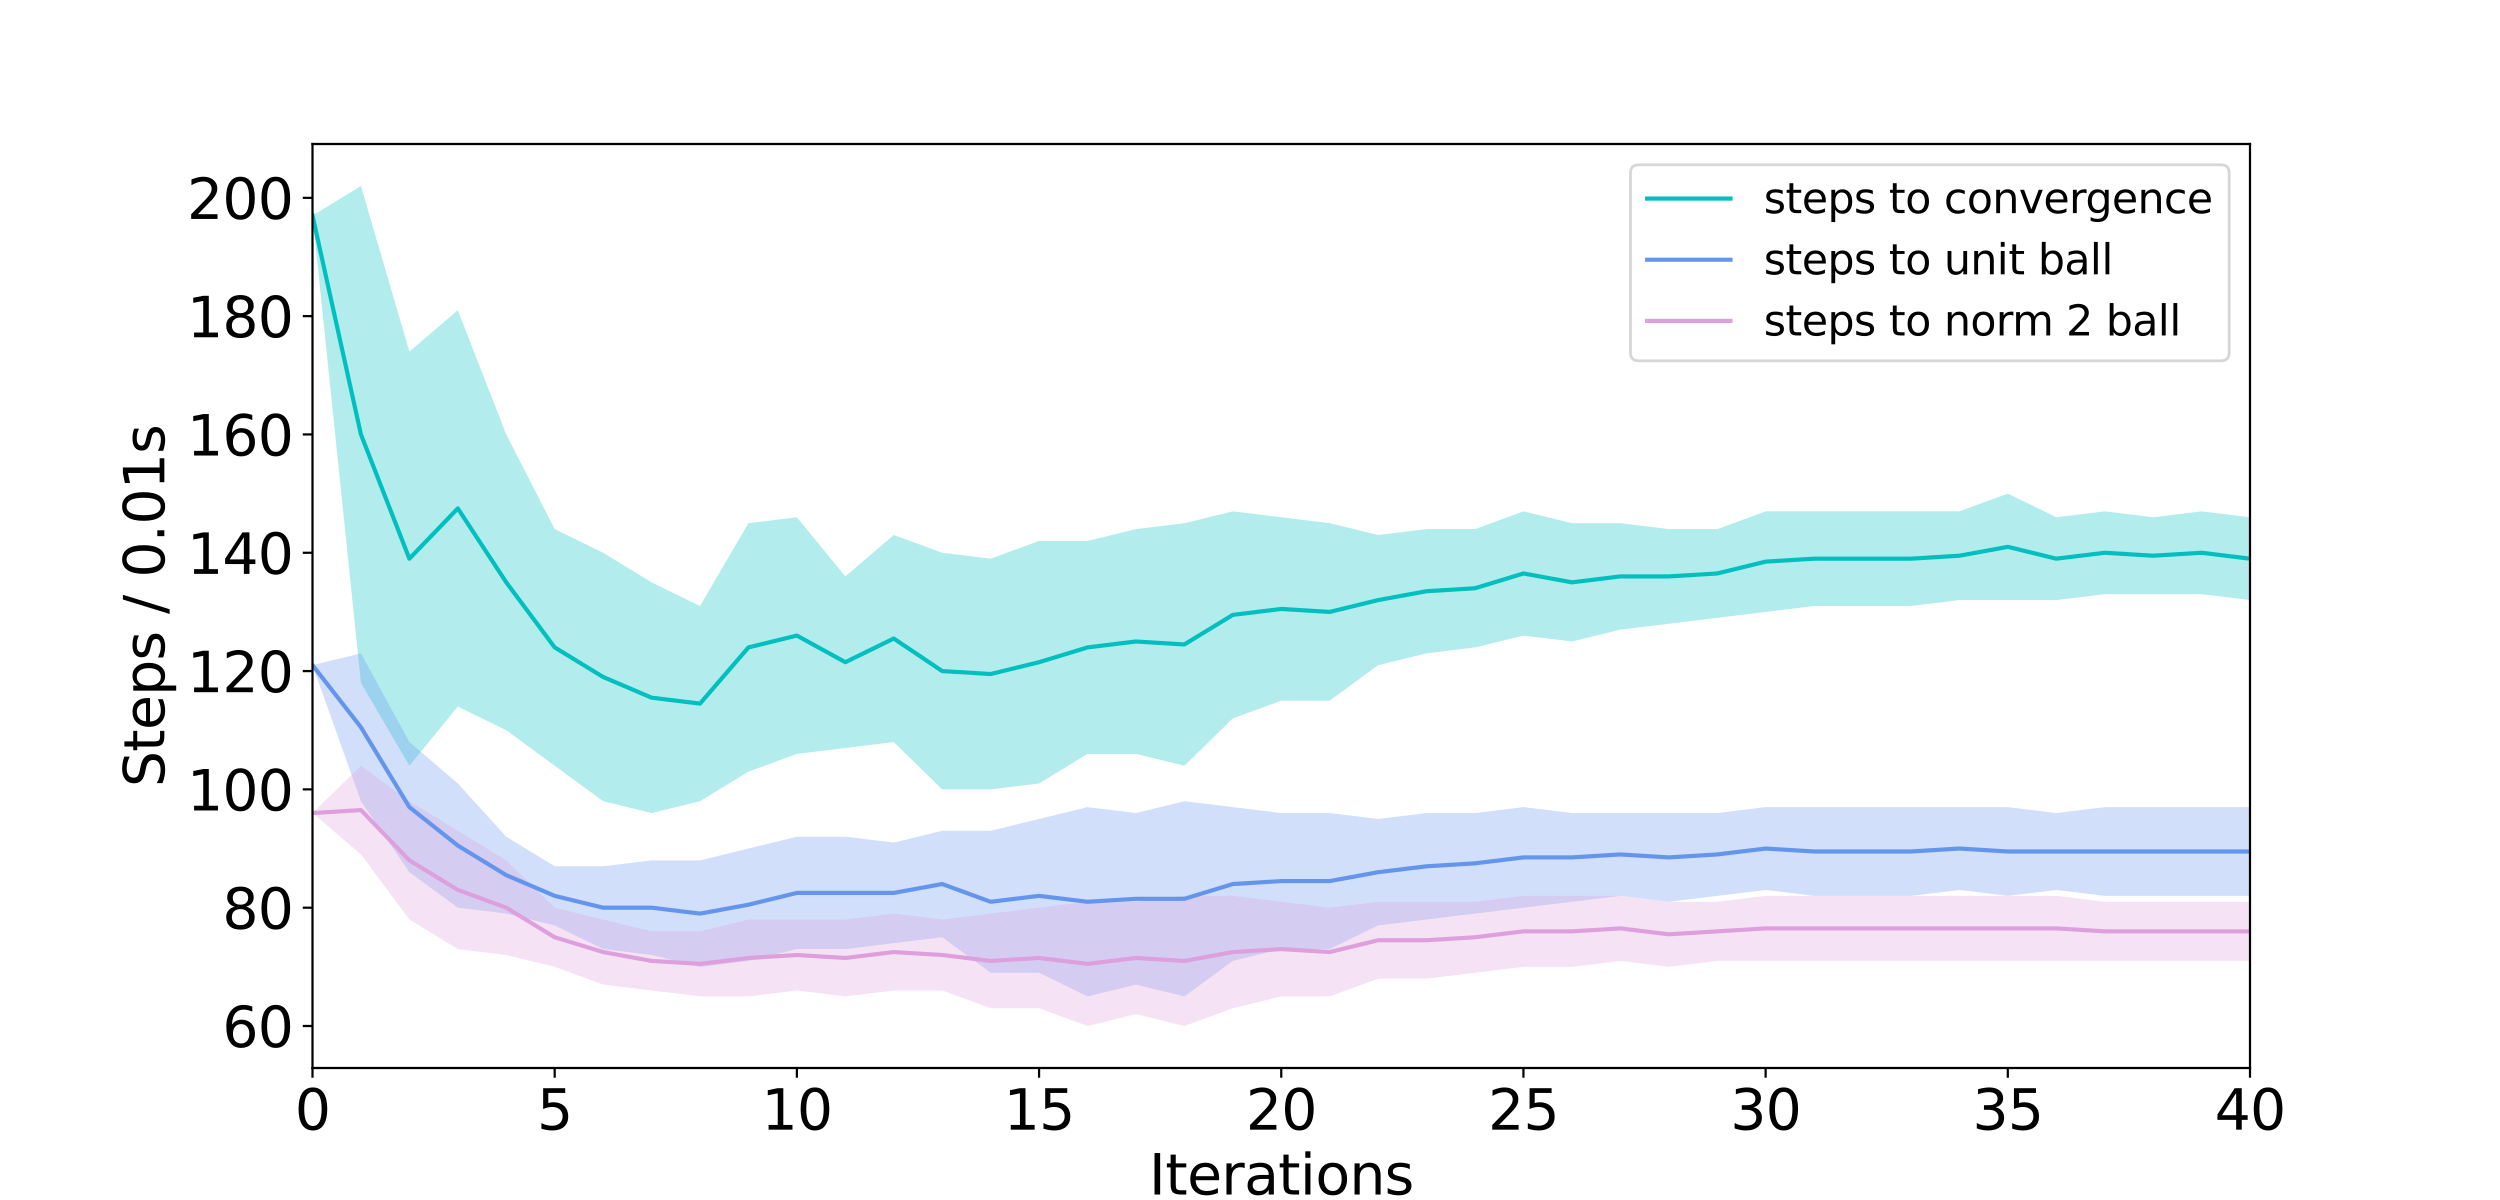 <?xml version="1.0" encoding="utf-8" standalone="no"?>
<!DOCTYPE svg PUBLIC "-//W3C//DTD SVG 1.1//EN"
  "http://www.w3.org/Graphics/SVG/1.1/DTD/svg11.dtd">
<svg xmlns:xlink="http://www.w3.org/1999/xlink" width="900pt" height="432pt" viewBox="0 0 900 432" xmlns="http://www.w3.org/2000/svg" version="1.1">
 <defs>
  <style type="text/css">*{stroke-linejoin: round; stroke-linecap: butt}</style>
 </defs>
 <g id="figure_1">
  <g id="patch_1">
   <path d="M 0 432 
L 900 432 
L 900 0 
L 0 0 
z
" style="fill: #ffffff"/>
  </g>
  <g id="axes_1">
   <g id="patch_2">
    <path d="M 112.5 384.48 
L 810 384.48 
L 810 51.84 
L 112.5 51.84 
z
" style="fill: #ffffff"/>
   </g>
   <g id="PolyCollection_1">
    <defs>
     <path id="m029952ae04" d="M 112.5 -354.392 
L 112.5 -354.392 
L 129.938 -365.04 
L 147.375 -305.412 
L 164.812 -320.319 
L 182.25 -275.598 
L 199.688 -241.525 
L 217.125 -233.006 
L 234.562 -222.358 
L 252 -213.84 
L 269.438 -243.654 
L 286.875 -245.784 
L 304.312 -224.488 
L 321.75 -239.395 
L 339.188 -233.006 
L 356.625 -230.877 
L 374.062 -237.265 
L 391.5 -237.265 
L 408.938 -241.525 
L 426.375 -243.654 
L 443.812 -247.913 
L 461.25 -245.784 
L 478.688 -243.654 
L 496.125 -239.395 
L 513.562 -241.525 
L 531 -241.525 
L 548.438 -247.913 
L 565.875 -243.654 
L 583.312 -243.654 
L 600.75 -241.525 
L 618.188 -241.525 
L 635.625 -247.913 
L 653.062 -247.913 
L 670.5 -247.913 
L 687.938 -247.913 
L 705.375 -247.913 
L 722.812 -254.302 
L 740.25 -245.784 
L 757.688 -247.913 
L 775.125 -245.784 
L 792.562 -247.913 
L 810 -245.784 
L 810 -215.97 
L 810 -215.97 
L 792.562 -218.099 
L 775.125 -218.099 
L 757.688 -218.099 
L 740.25 -215.97 
L 722.812 -215.97 
L 705.375 -215.97 
L 687.938 -213.84 
L 670.5 -213.84 
L 653.062 -213.84 
L 635.625 -211.71 
L 618.188 -209.581 
L 600.75 -207.451 
L 583.312 -205.322 
L 565.875 -201.063 
L 548.438 -203.192 
L 531 -198.933 
L 513.562 -196.803 
L 496.125 -192.544 
L 478.688 -179.767 
L 461.25 -179.767 
L 443.812 -173.378 
L 426.375 -156.341 
L 408.938 -160.601 
L 391.5 -160.601 
L 374.062 -149.953 
L 356.625 -147.823 
L 339.188 -147.823 
L 321.75 -164.86 
L 304.312 -162.73 
L 286.875 -160.601 
L 269.438 -154.212 
L 252 -143.564 
L 234.562 -139.305 
L 217.125 -143.564 
L 199.688 -156.341 
L 182.25 -169.119 
L 164.812 -177.637 
L 147.375 -156.341 
L 129.938 -186.155 
L 112.5 -354.392 
z
"/>
    </defs>
    <g clip-path="url(#p94a748a3ef)">
     <use xlink:href="#m029952ae04" x="0" y="432" style="fill: #00bfbf; fill-opacity: 0.3"/>
    </g>
   </g>
   <g id="PolyCollection_2">
    <defs>
     <path id="m80ba6b82c2" d="M 112.5 -192.544 
L 112.5 -192.544 
L 129.938 -196.803 
L 147.375 -164.86 
L 164.812 -149.953 
L 182.25 -130.786 
L 199.688 -120.139 
L 217.125 -120.139 
L 234.562 -122.268 
L 252 -122.268 
L 269.438 -126.527 
L 286.875 -130.786 
L 304.312 -130.786 
L 321.75 -128.657 
L 339.188 -132.916 
L 356.625 -132.916 
L 374.062 -137.175 
L 391.5 -141.434 
L 408.938 -139.305 
L 426.375 -143.564 
L 443.812 -141.434 
L 461.25 -139.305 
L 478.688 -139.305 
L 496.125 -137.175 
L 513.562 -139.305 
L 531 -139.305 
L 548.438 -141.434 
L 565.875 -139.305 
L 583.312 -139.305 
L 600.75 -139.305 
L 618.188 -139.305 
L 635.625 -141.434 
L 653.062 -141.434 
L 670.5 -141.434 
L 687.938 -141.434 
L 705.375 -141.434 
L 722.812 -141.434 
L 740.25 -139.305 
L 757.688 -141.434 
L 775.125 -141.434 
L 792.562 -141.434 
L 810 -141.434 
L 810 -109.491 
L 810 -109.491 
L 792.562 -109.491 
L 775.125 -109.491 
L 757.688 -109.491 
L 740.25 -111.62 
L 722.812 -109.491 
L 705.375 -111.62 
L 687.938 -109.491 
L 670.5 -109.491 
L 653.062 -109.491 
L 635.625 -111.62 
L 618.188 -109.491 
L 600.75 -107.361 
L 583.312 -109.491 
L 565.875 -107.361 
L 548.438 -105.232 
L 531 -103.102 
L 513.562 -100.972 
L 496.125 -98.843 
L 478.688 -90.325 
L 461.25 -90.325 
L 443.812 -86.065 
L 426.375 -73.288 
L 408.938 -77.547 
L 391.5 -73.288 
L 374.062 -81.806 
L 356.625 -81.806 
L 339.188 -94.584 
L 321.75 -92.454 
L 304.312 -90.325 
L 286.875 -90.325 
L 269.438 -86.065 
L 252 -83.936 
L 234.562 -88.195 
L 217.125 -90.325 
L 199.688 -98.843 
L 182.25 -103.102 
L 164.812 -105.232 
L 147.375 -118.009 
L 129.938 -143.564 
L 112.5 -192.544 
z
"/>
    </defs>
    <g clip-path="url(#p94a748a3ef)">
     <use xlink:href="#m80ba6b82c2" x="0" y="432" style="fill: #6495ed; fill-opacity: 0.3"/>
    </g>
   </g>
   <g id="PolyCollection_3">
    <defs>
     <path id="m8999a1a61a" d="M 112.5 -139.305 
L 112.5 -139.305 
L 129.938 -156.341 
L 147.375 -143.564 
L 164.812 -132.916 
L 182.25 -122.268 
L 199.688 -105.232 
L 217.125 -100.972 
L 234.562 -96.713 
L 252 -96.713 
L 269.438 -100.972 
L 286.875 -100.972 
L 304.312 -100.972 
L 321.75 -103.102 
L 339.188 -100.972 
L 356.625 -103.102 
L 374.062 -105.232 
L 391.5 -107.361 
L 408.938 -107.361 
L 426.375 -109.491 
L 443.812 -109.491 
L 461.25 -107.361 
L 478.688 -105.232 
L 496.125 -107.361 
L 513.562 -107.361 
L 531 -107.361 
L 548.438 -109.491 
L 565.875 -109.491 
L 583.312 -109.491 
L 600.75 -107.361 
L 618.188 -107.361 
L 635.625 -109.491 
L 653.062 -109.491 
L 670.5 -109.491 
L 687.938 -109.491 
L 705.375 -109.491 
L 722.812 -109.491 
L 740.25 -109.491 
L 757.688 -107.361 
L 775.125 -107.361 
L 792.562 -107.361 
L 810 -107.361 
L 810 -86.065 
L 810 -86.065 
L 792.562 -86.065 
L 775.125 -86.065 
L 757.688 -86.065 
L 740.25 -86.065 
L 722.812 -86.065 
L 705.375 -86.065 
L 687.938 -86.065 
L 670.5 -86.065 
L 653.062 -86.065 
L 635.625 -86.065 
L 618.188 -86.065 
L 600.75 -83.936 
L 583.312 -86.065 
L 565.875 -83.936 
L 548.438 -83.936 
L 531 -81.806 
L 513.562 -79.677 
L 496.125 -79.677 
L 478.688 -73.288 
L 461.25 -73.288 
L 443.812 -69.029 
L 426.375 -62.64 
L 408.938 -66.899 
L 391.5 -62.64 
L 374.062 -69.029 
L 356.625 -69.029 
L 339.188 -75.417 
L 321.75 -75.417 
L 304.312 -73.288 
L 286.875 -75.417 
L 269.438 -73.288 
L 252 -73.288 
L 234.562 -75.417 
L 217.125 -77.547 
L 199.688 -83.936 
L 182.25 -88.195 
L 164.812 -90.325 
L 147.375 -100.972 
L 129.938 -124.398 
L 112.5 -139.305 
z
"/>
    </defs>
    <g clip-path="url(#p94a748a3ef)">
     <use xlink:href="#m8999a1a61a" x="0" y="432" style="fill: #dda0dd; fill-opacity: 0.3"/>
    </g>
   </g>
   <g id="matplotlib.axis_1">
    <g id="xtick_1">
     <g id="line2d_1">
      <defs>
       <path id="m1a884be0e6" d="M 0 0 
L 0 3.5 
" style="stroke: #000000; stroke-width: 0.8"/>
      </defs>
      <g>
       <use xlink:href="#m1a884be0e6" x="112.5" y="384.48" style="stroke: #000000; stroke-width: 0.8"/>
      </g>
     </g>
     <g id="text_1">
      <!-- 0 -->
      <g transform="translate(106.138 406.677) scale(0.2 -0.2)">
       <defs>
        <path id="DejaVuSans-30" d="M 2034 4250 
Q 1547 4250 1301 3770 
Q 1056 3291 1056 2328 
Q 1056 1369 1301 889 
Q 1547 409 2034 409 
Q 2525 409 2770 889 
Q 3016 1369 3016 2328 
Q 3016 3291 2770 3770 
Q 2525 4250 2034 4250 
z
M 2034 4750 
Q 2819 4750 3233 4129 
Q 3647 3509 3647 2328 
Q 3647 1150 3233 529 
Q 2819 -91 2034 -91 
Q 1250 -91 836 529 
Q 422 1150 422 2328 
Q 422 3509 836 4129 
Q 1250 4750 2034 4750 
z
" transform="scale(0.016)"/>
       </defs>
       <use xlink:href="#DejaVuSans-30"/>
      </g>
     </g>
    </g>
    <g id="xtick_2">
     <g id="line2d_2">
      <g>
       <use xlink:href="#m1a884be0e6" x="199.688" y="384.48" style="stroke: #000000; stroke-width: 0.8"/>
      </g>
     </g>
     <g id="text_2">
      <!-- 5 -->
      <g transform="translate(193.325 406.677) scale(0.2 -0.2)">
       <defs>
        <path id="DejaVuSans-35" d="M 691 4666 
L 3169 4666 
L 3169 4134 
L 1269 4134 
L 1269 2991 
Q 1406 3038 1543 3061 
Q 1681 3084 1819 3084 
Q 2600 3084 3056 2656 
Q 3513 2228 3513 1497 
Q 3513 744 3044 326 
Q 2575 -91 1722 -91 
Q 1428 -91 1123 -41 
Q 819 9 494 109 
L 494 744 
Q 775 591 1075 516 
Q 1375 441 1709 441 
Q 2250 441 2565 725 
Q 2881 1009 2881 1497 
Q 2881 1984 2565 2268 
Q 2250 2553 1709 2553 
Q 1456 2553 1204 2497 
Q 953 2441 691 2322 
L 691 4666 
z
" transform="scale(0.016)"/>
       </defs>
       <use xlink:href="#DejaVuSans-35"/>
      </g>
     </g>
    </g>
    <g id="xtick_3">
     <g id="line2d_3">
      <g>
       <use xlink:href="#m1a884be0e6" x="286.875" y="384.48" style="stroke: #000000; stroke-width: 0.8"/>
      </g>
     </g>
     <g id="text_3">
      <!-- 10 -->
      <g transform="translate(274.15 406.677) scale(0.2 -0.2)">
       <defs>
        <path id="DejaVuSans-31" d="M 794 531 
L 1825 531 
L 1825 4091 
L 703 3866 
L 703 4441 
L 1819 4666 
L 2450 4666 
L 2450 531 
L 3481 531 
L 3481 0 
L 794 0 
L 794 531 
z
" transform="scale(0.016)"/>
       </defs>
       <use xlink:href="#DejaVuSans-31"/>
       <use xlink:href="#DejaVuSans-30" x="63.623"/>
      </g>
     </g>
    </g>
    <g id="xtick_4">
     <g id="line2d_4">
      <g>
       <use xlink:href="#m1a884be0e6" x="374.062" y="384.48" style="stroke: #000000; stroke-width: 0.8"/>
      </g>
     </g>
     <g id="text_4">
      <!-- 15 -->
      <g transform="translate(361.337 406.677) scale(0.2 -0.2)">
       <use xlink:href="#DejaVuSans-31"/>
       <use xlink:href="#DejaVuSans-35" x="63.623"/>
      </g>
     </g>
    </g>
    <g id="xtick_5">
     <g id="line2d_5">
      <g>
       <use xlink:href="#m1a884be0e6" x="461.25" y="384.48" style="stroke: #000000; stroke-width: 0.8"/>
      </g>
     </g>
     <g id="text_5">
      <!-- 20 -->
      <g transform="translate(448.525 406.677) scale(0.2 -0.2)">
       <defs>
        <path id="DejaVuSans-32" d="M 1228 531 
L 3431 531 
L 3431 0 
L 469 0 
L 469 531 
Q 828 903 1448 1529 
Q 2069 2156 2228 2338 
Q 2531 2678 2651 2914 
Q 2772 3150 2772 3378 
Q 2772 3750 2511 3984 
Q 2250 4219 1831 4219 
Q 1534 4219 1204 4116 
Q 875 4013 500 3803 
L 500 4441 
Q 881 4594 1212 4672 
Q 1544 4750 1819 4750 
Q 2544 4750 2975 4387 
Q 3406 4025 3406 3419 
Q 3406 3131 3298 2873 
Q 3191 2616 2906 2266 
Q 2828 2175 2409 1742 
Q 1991 1309 1228 531 
z
" transform="scale(0.016)"/>
       </defs>
       <use xlink:href="#DejaVuSans-32"/>
       <use xlink:href="#DejaVuSans-30" x="63.623"/>
      </g>
     </g>
    </g>
    <g id="xtick_6">
     <g id="line2d_6">
      <g>
       <use xlink:href="#m1a884be0e6" x="548.438" y="384.48" style="stroke: #000000; stroke-width: 0.8"/>
      </g>
     </g>
     <g id="text_6">
      <!-- 25 -->
      <g transform="translate(535.712 406.677) scale(0.2 -0.2)">
       <use xlink:href="#DejaVuSans-32"/>
       <use xlink:href="#DejaVuSans-35" x="63.623"/>
      </g>
     </g>
    </g>
    <g id="xtick_7">
     <g id="line2d_7">
      <g>
       <use xlink:href="#m1a884be0e6" x="635.625" y="384.48" style="stroke: #000000; stroke-width: 0.8"/>
      </g>
     </g>
     <g id="text_7">
      <!-- 30 -->
      <g transform="translate(622.9 406.677) scale(0.2 -0.2)">
       <defs>
        <path id="DejaVuSans-33" d="M 2597 2516 
Q 3050 2419 3304 2112 
Q 3559 1806 3559 1356 
Q 3559 666 3084 287 
Q 2609 -91 1734 -91 
Q 1441 -91 1130 -33 
Q 819 25 488 141 
L 488 750 
Q 750 597 1062 519 
Q 1375 441 1716 441 
Q 2309 441 2620 675 
Q 2931 909 2931 1356 
Q 2931 1769 2642 2001 
Q 2353 2234 1838 2234 
L 1294 2234 
L 1294 2753 
L 1863 2753 
Q 2328 2753 2575 2939 
Q 2822 3125 2822 3475 
Q 2822 3834 2567 4026 
Q 2313 4219 1838 4219 
Q 1578 4219 1281 4162 
Q 984 4106 628 3988 
L 628 4550 
Q 988 4650 1302 4700 
Q 1616 4750 1894 4750 
Q 2613 4750 3031 4423 
Q 3450 4097 3450 3541 
Q 3450 3153 3228 2886 
Q 3006 2619 2597 2516 
z
" transform="scale(0.016)"/>
       </defs>
       <use xlink:href="#DejaVuSans-33"/>
       <use xlink:href="#DejaVuSans-30" x="63.623"/>
      </g>
     </g>
    </g>
    <g id="xtick_8">
     <g id="line2d_8">
      <g>
       <use xlink:href="#m1a884be0e6" x="722.812" y="384.48" style="stroke: #000000; stroke-width: 0.8"/>
      </g>
     </g>
     <g id="text_8">
      <!-- 35 -->
      <g transform="translate(710.087 406.677) scale(0.2 -0.2)">
       <use xlink:href="#DejaVuSans-33"/>
       <use xlink:href="#DejaVuSans-35" x="63.623"/>
      </g>
     </g>
    </g>
    <g id="xtick_9">
     <g id="line2d_9">
      <g>
       <use xlink:href="#m1a884be0e6" x="810" y="384.48" style="stroke: #000000; stroke-width: 0.8"/>
      </g>
     </g>
     <g id="text_9">
      <!-- 40 -->
      <g transform="translate(797.275 406.677) scale(0.2 -0.2)">
       <defs>
        <path id="DejaVuSans-34" d="M 2419 4116 
L 825 1625 
L 2419 1625 
L 2419 4116 
z
M 2253 4666 
L 3047 4666 
L 3047 1625 
L 3713 1625 
L 3713 1100 
L 3047 1100 
L 3047 0 
L 2419 0 
L 2419 1100 
L 313 1100 
L 313 1709 
L 2253 4666 
z
" transform="scale(0.016)"/>
       </defs>
       <use xlink:href="#DejaVuSans-34"/>
       <use xlink:href="#DejaVuSans-30" x="63.623"/>
      </g>
     </g>
    </g>
    <g id="text_10">
     <!-- Iterations -->
     <g transform="translate(413.623 430.033) scale(0.2 -0.2)">
      <defs>
       <path id="DejaVuSans-49" d="M 628 4666 
L 1259 4666 
L 1259 0 
L 628 0 
L 628 4666 
z
" transform="scale(0.016)"/>
       <path id="DejaVuSans-74" d="M 1172 4494 
L 1172 3500 
L 2356 3500 
L 2356 3053 
L 1172 3053 
L 1172 1153 
Q 1172 725 1289 603 
Q 1406 481 1766 481 
L 2356 481 
L 2356 0 
L 1766 0 
Q 1100 0 847 248 
Q 594 497 594 1153 
L 594 3053 
L 172 3053 
L 172 3500 
L 594 3500 
L 594 4494 
L 1172 4494 
z
" transform="scale(0.016)"/>
       <path id="DejaVuSans-65" d="M 3597 1894 
L 3597 1613 
L 953 1613 
Q 991 1019 1311 708 
Q 1631 397 2203 397 
Q 2534 397 2845 478 
Q 3156 559 3463 722 
L 3463 178 
Q 3153 47 2828 -22 
Q 2503 -91 2169 -91 
Q 1331 -91 842 396 
Q 353 884 353 1716 
Q 353 2575 817 3079 
Q 1281 3584 2069 3584 
Q 2775 3584 3186 3129 
Q 3597 2675 3597 1894 
z
M 3022 2063 
Q 3016 2534 2758 2815 
Q 2500 3097 2075 3097 
Q 1594 3097 1305 2825 
Q 1016 2553 972 2059 
L 3022 2063 
z
" transform="scale(0.016)"/>
       <path id="DejaVuSans-72" d="M 2631 2963 
Q 2534 3019 2420 3045 
Q 2306 3072 2169 3072 
Q 1681 3072 1420 2755 
Q 1159 2438 1159 1844 
L 1159 0 
L 581 0 
L 581 3500 
L 1159 3500 
L 1159 2956 
Q 1341 3275 1631 3429 
Q 1922 3584 2338 3584 
Q 2397 3584 2469 3576 
Q 2541 3569 2628 3553 
L 2631 2963 
z
" transform="scale(0.016)"/>
       <path id="DejaVuSans-61" d="M 2194 1759 
Q 1497 1759 1228 1600 
Q 959 1441 959 1056 
Q 959 750 1161 570 
Q 1363 391 1709 391 
Q 2188 391 2477 730 
Q 2766 1069 2766 1631 
L 2766 1759 
L 2194 1759 
z
M 3341 1997 
L 3341 0 
L 2766 0 
L 2766 531 
Q 2569 213 2275 61 
Q 1981 -91 1556 -91 
Q 1019 -91 701 211 
Q 384 513 384 1019 
Q 384 1609 779 1909 
Q 1175 2209 1959 2209 
L 2766 2209 
L 2766 2266 
Q 2766 2663 2505 2880 
Q 2244 3097 1772 3097 
Q 1472 3097 1187 3025 
Q 903 2953 641 2809 
L 641 3341 
Q 956 3463 1253 3523 
Q 1550 3584 1831 3584 
Q 2591 3584 2966 3190 
Q 3341 2797 3341 1997 
z
" transform="scale(0.016)"/>
       <path id="DejaVuSans-69" d="M 603 3500 
L 1178 3500 
L 1178 0 
L 603 0 
L 603 3500 
z
M 603 4863 
L 1178 4863 
L 1178 4134 
L 603 4134 
L 603 4863 
z
" transform="scale(0.016)"/>
       <path id="DejaVuSans-6f" d="M 1959 3097 
Q 1497 3097 1228 2736 
Q 959 2375 959 1747 
Q 959 1119 1226 758 
Q 1494 397 1959 397 
Q 2419 397 2687 759 
Q 2956 1122 2956 1747 
Q 2956 2369 2687 2733 
Q 2419 3097 1959 3097 
z
M 1959 3584 
Q 2709 3584 3137 3096 
Q 3566 2609 3566 1747 
Q 3566 888 3137 398 
Q 2709 -91 1959 -91 
Q 1206 -91 779 398 
Q 353 888 353 1747 
Q 353 2609 779 3096 
Q 1206 3584 1959 3584 
z
" transform="scale(0.016)"/>
       <path id="DejaVuSans-6e" d="M 3513 2113 
L 3513 0 
L 2938 0 
L 2938 2094 
Q 2938 2591 2744 2837 
Q 2550 3084 2163 3084 
Q 1697 3084 1428 2787 
Q 1159 2491 1159 1978 
L 1159 0 
L 581 0 
L 581 3500 
L 1159 3500 
L 1159 2956 
Q 1366 3272 1645 3428 
Q 1925 3584 2291 3584 
Q 2894 3584 3203 3211 
Q 3513 2838 3513 2113 
z
" transform="scale(0.016)"/>
       <path id="DejaVuSans-73" d="M 2834 3397 
L 2834 2853 
Q 2591 2978 2328 3040 
Q 2066 3103 1784 3103 
Q 1356 3103 1142 2972 
Q 928 2841 928 2578 
Q 928 2378 1081 2264 
Q 1234 2150 1697 2047 
L 1894 2003 
Q 2506 1872 2764 1633 
Q 3022 1394 3022 966 
Q 3022 478 2636 193 
Q 2250 -91 1575 -91 
Q 1294 -91 989 -36 
Q 684 19 347 128 
L 347 722 
Q 666 556 975 473 
Q 1284 391 1588 391 
Q 1994 391 2212 530 
Q 2431 669 2431 922 
Q 2431 1156 2273 1281 
Q 2116 1406 1581 1522 
L 1381 1569 
Q 847 1681 609 1914 
Q 372 2147 372 2553 
Q 372 3047 722 3315 
Q 1072 3584 1716 3584 
Q 2034 3584 2315 3537 
Q 2597 3491 2834 3397 
z
" transform="scale(0.016)"/>
      </defs>
      <use xlink:href="#DejaVuSans-49"/>
      <use xlink:href="#DejaVuSans-74" x="29.492"/>
      <use xlink:href="#DejaVuSans-65" x="68.701"/>
      <use xlink:href="#DejaVuSans-72" x="130.225"/>
      <use xlink:href="#DejaVuSans-61" x="171.338"/>
      <use xlink:href="#DejaVuSans-74" x="232.617"/>
      <use xlink:href="#DejaVuSans-69" x="271.826"/>
      <use xlink:href="#DejaVuSans-6f" x="299.609"/>
      <use xlink:href="#DejaVuSans-6e" x="360.791"/>
      <use xlink:href="#DejaVuSans-73" x="424.17"/>
     </g>
    </g>
   </g>
   <g id="matplotlib.axis_2">
    <g id="ytick_1">
     <g id="line2d_10">
      <defs>
       <path id="m6e3686b4ad" d="M 0 0 
L -3.5 0 
" style="stroke: #000000; stroke-width: 0.8"/>
      </defs>
      <g>
       <use xlink:href="#m6e3686b4ad" x="112.5" y="369.36" style="stroke: #000000; stroke-width: 0.8"/>
      </g>
     </g>
     <g id="text_11">
      <!-- 60 -->
      <g transform="translate(80.05 376.958) scale(0.2 -0.2)">
       <defs>
        <path id="DejaVuSans-36" d="M 2113 2584 
Q 1688 2584 1439 2293 
Q 1191 2003 1191 1497 
Q 1191 994 1439 701 
Q 1688 409 2113 409 
Q 2538 409 2786 701 
Q 3034 994 3034 1497 
Q 3034 2003 2786 2293 
Q 2538 2584 2113 2584 
z
M 3366 4563 
L 3366 3988 
Q 3128 4100 2886 4159 
Q 2644 4219 2406 4219 
Q 1781 4219 1451 3797 
Q 1122 3375 1075 2522 
Q 1259 2794 1537 2939 
Q 1816 3084 2150 3084 
Q 2853 3084 3261 2657 
Q 3669 2231 3669 1497 
Q 3669 778 3244 343 
Q 2819 -91 2113 -91 
Q 1303 -91 875 529 
Q 447 1150 447 2328 
Q 447 3434 972 4092 
Q 1497 4750 2381 4750 
Q 2619 4750 2861 4703 
Q 3103 4656 3366 4563 
z
" transform="scale(0.016)"/>
       </defs>
       <use xlink:href="#DejaVuSans-36"/>
       <use xlink:href="#DejaVuSans-30" x="63.623"/>
      </g>
     </g>
    </g>
    <g id="ytick_2">
     <g id="line2d_11">
      <g>
       <use xlink:href="#m6e3686b4ad" x="112.5" y="326.768" style="stroke: #000000; stroke-width: 0.8"/>
      </g>
     </g>
     <g id="text_12">
      <!-- 80 -->
      <g transform="translate(80.05 334.367) scale(0.2 -0.2)">
       <defs>
        <path id="DejaVuSans-38" d="M 2034 2216 
Q 1584 2216 1326 1975 
Q 1069 1734 1069 1313 
Q 1069 891 1326 650 
Q 1584 409 2034 409 
Q 2484 409 2743 651 
Q 3003 894 3003 1313 
Q 3003 1734 2745 1975 
Q 2488 2216 2034 2216 
z
M 1403 2484 
Q 997 2584 770 2862 
Q 544 3141 544 3541 
Q 544 4100 942 4425 
Q 1341 4750 2034 4750 
Q 2731 4750 3128 4425 
Q 3525 4100 3525 3541 
Q 3525 3141 3298 2862 
Q 3072 2584 2669 2484 
Q 3125 2378 3379 2068 
Q 3634 1759 3634 1313 
Q 3634 634 3220 271 
Q 2806 -91 2034 -91 
Q 1263 -91 848 271 
Q 434 634 434 1313 
Q 434 1759 690 2068 
Q 947 2378 1403 2484 
z
M 1172 3481 
Q 1172 3119 1398 2916 
Q 1625 2713 2034 2713 
Q 2441 2713 2670 2916 
Q 2900 3119 2900 3481 
Q 2900 3844 2670 4047 
Q 2441 4250 2034 4250 
Q 1625 4250 1398 4047 
Q 1172 3844 1172 3481 
z
" transform="scale(0.016)"/>
       </defs>
       <use xlink:href="#DejaVuSans-38"/>
       <use xlink:href="#DejaVuSans-30" x="63.623"/>
      </g>
     </g>
    </g>
    <g id="ytick_3">
     <g id="line2d_12">
      <g>
       <use xlink:href="#m6e3686b4ad" x="112.5" y="284.177" style="stroke: #000000; stroke-width: 0.8"/>
      </g>
     </g>
     <g id="text_13">
      <!-- 100 -->
      <g transform="translate(67.325 291.775) scale(0.2 -0.2)">
       <use xlink:href="#DejaVuSans-31"/>
       <use xlink:href="#DejaVuSans-30" x="63.623"/>
       <use xlink:href="#DejaVuSans-30" x="127.246"/>
      </g>
     </g>
    </g>
    <g id="ytick_4">
     <g id="line2d_13">
      <g>
       <use xlink:href="#m6e3686b4ad" x="112.5" y="241.585" style="stroke: #000000; stroke-width: 0.8"/>
      </g>
     </g>
     <g id="text_14">
      <!-- 120 -->
      <g transform="translate(67.325 249.184) scale(0.2 -0.2)">
       <use xlink:href="#DejaVuSans-31"/>
       <use xlink:href="#DejaVuSans-32" x="63.623"/>
       <use xlink:href="#DejaVuSans-30" x="127.246"/>
      </g>
     </g>
    </g>
    <g id="ytick_5">
     <g id="line2d_14">
      <g>
       <use xlink:href="#m6e3686b4ad" x="112.5" y="198.994" style="stroke: #000000; stroke-width: 0.8"/>
      </g>
     </g>
     <g id="text_15">
      <!-- 140 -->
      <g transform="translate(67.325 206.592) scale(0.2 -0.2)">
       <use xlink:href="#DejaVuSans-31"/>
       <use xlink:href="#DejaVuSans-34" x="63.623"/>
       <use xlink:href="#DejaVuSans-30" x="127.246"/>
      </g>
     </g>
    </g>
    <g id="ytick_6">
     <g id="line2d_15">
      <g>
       <use xlink:href="#m6e3686b4ad" x="112.5" y="156.402" style="stroke: #000000; stroke-width: 0.8"/>
      </g>
     </g>
     <g id="text_16">
      <!-- 160 -->
      <g transform="translate(67.325 164.001) scale(0.2 -0.2)">
       <use xlink:href="#DejaVuSans-31"/>
       <use xlink:href="#DejaVuSans-36" x="63.623"/>
       <use xlink:href="#DejaVuSans-30" x="127.246"/>
      </g>
     </g>
    </g>
    <g id="ytick_7">
     <g id="line2d_16">
      <g>
       <use xlink:href="#m6e3686b4ad" x="112.5" y="113.811" style="stroke: #000000; stroke-width: 0.8"/>
      </g>
     </g>
     <g id="text_17">
      <!-- 180 -->
      <g transform="translate(67.325 121.409) scale(0.2 -0.2)">
       <use xlink:href="#DejaVuSans-31"/>
       <use xlink:href="#DejaVuSans-38" x="63.623"/>
       <use xlink:href="#DejaVuSans-30" x="127.246"/>
      </g>
     </g>
    </g>
    <g id="ytick_8">
     <g id="line2d_17">
      <g>
       <use xlink:href="#m6e3686b4ad" x="112.5" y="71.219" style="stroke: #000000; stroke-width: 0.8"/>
      </g>
     </g>
     <g id="text_18">
      <!-- 200 -->
      <g transform="translate(67.325 78.818) scale(0.2 -0.2)">
       <use xlink:href="#DejaVuSans-32"/>
       <use xlink:href="#DejaVuSans-30" x="63.623"/>
       <use xlink:href="#DejaVuSans-30" x="127.246"/>
      </g>
     </g>
    </g>
    <g id="text_19">
     <!-- Steps / 0.01s -->
     <g transform="translate(59.166 283.34) rotate(-90) scale(0.2 -0.2)">
      <defs>
       <path id="DejaVuSans-53" d="M 3425 4513 
L 3425 3897 
Q 3066 4069 2747 4153 
Q 2428 4238 2131 4238 
Q 1616 4238 1336 4038 
Q 1056 3838 1056 3469 
Q 1056 3159 1242 3001 
Q 1428 2844 1947 2747 
L 2328 2669 
Q 3034 2534 3370 2195 
Q 3706 1856 3706 1288 
Q 3706 609 3251 259 
Q 2797 -91 1919 -91 
Q 1588 -91 1214 -16 
Q 841 59 441 206 
L 441 856 
Q 825 641 1194 531 
Q 1563 422 1919 422 
Q 2459 422 2753 634 
Q 3047 847 3047 1241 
Q 3047 1584 2836 1778 
Q 2625 1972 2144 2069 
L 1759 2144 
Q 1053 2284 737 2584 
Q 422 2884 422 3419 
Q 422 4038 858 4394 
Q 1294 4750 2059 4750 
Q 2388 4750 2728 4690 
Q 3069 4631 3425 4513 
z
" transform="scale(0.016)"/>
       <path id="DejaVuSans-70" d="M 1159 525 
L 1159 -1331 
L 581 -1331 
L 581 3500 
L 1159 3500 
L 1159 2969 
Q 1341 3281 1617 3432 
Q 1894 3584 2278 3584 
Q 2916 3584 3314 3078 
Q 3713 2572 3713 1747 
Q 3713 922 3314 415 
Q 2916 -91 2278 -91 
Q 1894 -91 1617 61 
Q 1341 213 1159 525 
z
M 3116 1747 
Q 3116 2381 2855 2742 
Q 2594 3103 2138 3103 
Q 1681 3103 1420 2742 
Q 1159 2381 1159 1747 
Q 1159 1113 1420 752 
Q 1681 391 2138 391 
Q 2594 391 2855 752 
Q 3116 1113 3116 1747 
z
" transform="scale(0.016)"/>
       <path id="DejaVuSans-20" transform="scale(0.016)"/>
       <path id="DejaVuSans-2f" d="M 1625 4666 
L 2156 4666 
L 531 -594 
L 0 -594 
L 1625 4666 
z
" transform="scale(0.016)"/>
       <path id="DejaVuSans-2e" d="M 684 794 
L 1344 794 
L 1344 0 
L 684 0 
L 684 794 
z
" transform="scale(0.016)"/>
      </defs>
      <use xlink:href="#DejaVuSans-53"/>
      <use xlink:href="#DejaVuSans-74" x="63.477"/>
      <use xlink:href="#DejaVuSans-65" x="102.686"/>
      <use xlink:href="#DejaVuSans-70" x="164.209"/>
      <use xlink:href="#DejaVuSans-73" x="227.686"/>
      <use xlink:href="#DejaVuSans-20" x="279.785"/>
      <use xlink:href="#DejaVuSans-2f" x="311.572"/>
      <use xlink:href="#DejaVuSans-20" x="345.264"/>
      <use xlink:href="#DejaVuSans-30" x="377.051"/>
      <use xlink:href="#DejaVuSans-2e" x="440.674"/>
      <use xlink:href="#DejaVuSans-30" x="472.461"/>
      <use xlink:href="#DejaVuSans-31" x="536.084"/>
      <use xlink:href="#DejaVuSans-73" x="599.707"/>
     </g>
    </g>
   </g>
   <g id="line2d_18">
    <path d="M 112.5 77.608 
L 129.938 156.402 
L 147.375 201.123 
L 164.812 183.022 
L 182.25 209.642 
L 199.688 233.067 
L 217.125 243.715 
L 234.562 251.168 
L 252 253.298 
L 269.438 233.067 
L 286.875 228.808 
L 304.312 238.391 
L 321.75 229.873 
L 339.188 241.585 
L 356.625 242.65 
L 374.062 238.391 
L 391.5 233.067 
L 408.938 230.937 
L 426.375 232.002 
L 443.812 221.354 
L 461.25 219.225 
L 478.688 220.29 
L 496.125 216.03 
L 513.562 212.836 
L 531 211.771 
L 548.438 206.447 
L 565.875 209.642 
L 583.312 207.512 
L 600.75 207.512 
L 618.188 206.447 
L 635.625 202.188 
L 653.062 201.123 
L 670.5 201.123 
L 687.938 201.123 
L 705.375 200.059 
L 722.812 196.864 
L 740.25 201.123 
L 757.688 198.994 
L 775.125 200.059 
L 792.562 198.994 
L 810 201.123 
" clip-path="url(#p94a748a3ef)" style="fill: none; stroke: #00bfbf; stroke-width: 1.5; stroke-linecap: square"/>
   </g>
   <g id="line2d_19">
    <path d="M 112.5 239.456 
L 129.938 261.816 
L 147.375 290.566 
L 164.812 304.408 
L 182.25 315.056 
L 199.688 322.509 
L 217.125 326.768 
L 234.562 326.768 
L 252 328.898 
L 269.438 325.704 
L 286.875 321.445 
L 304.312 321.445 
L 321.75 321.445 
L 339.188 318.25 
L 356.625 324.639 
L 374.062 322.509 
L 391.5 324.639 
L 408.938 323.574 
L 426.375 323.574 
L 443.812 318.25 
L 461.25 317.185 
L 478.688 317.185 
L 496.125 313.991 
L 513.562 311.861 
L 531 310.797 
L 548.438 308.667 
L 565.875 308.667 
L 583.312 307.602 
L 600.75 308.667 
L 618.188 307.602 
L 635.625 305.473 
L 653.062 306.537 
L 670.5 306.537 
L 687.938 306.537 
L 705.375 305.473 
L 722.812 306.537 
L 740.25 306.537 
L 757.688 306.537 
L 775.125 306.537 
L 792.562 306.537 
L 810 306.537 
" clip-path="url(#p94a748a3ef)" style="fill: none; stroke: #6495ed; stroke-width: 1.5; stroke-linecap: square"/>
   </g>
   <g id="line2d_20">
    <path d="M 112.5 292.695 
L 129.938 291.63 
L 147.375 309.732 
L 164.812 320.38 
L 182.25 326.768 
L 199.688 337.416 
L 217.125 342.74 
L 234.562 345.935 
L 252 346.999 
L 269.438 344.87 
L 286.875 343.805 
L 304.312 344.87 
L 321.75 342.74 
L 339.188 343.805 
L 356.625 345.935 
L 374.062 344.87 
L 391.5 346.999 
L 408.938 344.87 
L 426.375 345.935 
L 443.812 342.74 
L 461.25 341.675 
L 478.688 342.74 
L 496.125 338.481 
L 513.562 338.481 
L 531 337.416 
L 548.438 335.287 
L 565.875 335.287 
L 583.312 334.222 
L 600.75 336.352 
L 618.188 335.287 
L 635.625 334.222 
L 653.062 334.222 
L 670.5 334.222 
L 687.938 334.222 
L 705.375 334.222 
L 722.812 334.222 
L 740.25 334.222 
L 757.688 335.287 
L 775.125 335.287 
L 792.562 335.287 
L 810 335.287 
" clip-path="url(#p94a748a3ef)" style="fill: none; stroke: #dda0dd; stroke-width: 1.5; stroke-linecap: square"/>
   </g>
   <g id="patch_3">
    <path d="M 112.5 384.48 
L 112.5 51.84 
" style="fill: none; stroke: #000000; stroke-width: 0.8; stroke-linejoin: miter; stroke-linecap: square"/>
   </g>
   <g id="patch_4">
    <path d="M 810 384.48 
L 810 51.84 
" style="fill: none; stroke: #000000; stroke-width: 0.8; stroke-linejoin: miter; stroke-linecap: square"/>
   </g>
   <g id="patch_5">
    <path d="M 112.5 384.48 
L 810 384.48 
" style="fill: none; stroke: #000000; stroke-width: 0.8; stroke-linejoin: miter; stroke-linecap: square"/>
   </g>
   <g id="patch_6">
    <path d="M 112.5 51.84 
L 810 51.84 
" style="fill: none; stroke: #000000; stroke-width: 0.8; stroke-linejoin: miter; stroke-linecap: square"/>
   </g>
   <g id="legend_1">
    <g id="patch_7">
     <path d="M 589.966 129.892 
L 799.5 129.892 
Q 802.5 129.892 802.5 126.892 
L 802.5 62.34 
Q 802.5 59.34 799.5 59.34 
L 589.966 59.34 
Q 586.966 59.34 586.966 62.34 
L 586.966 126.892 
Q 586.966 129.892 589.966 129.892 
z
" style="fill: #ffffff; opacity: 0.8; stroke: #cccccc; stroke-linejoin: miter"/>
    </g>
    <g id="line2d_21">
     <path d="M 592.966 71.488 
L 607.966 71.488 
L 622.966 71.488 
" style="fill: none; stroke: #00bfbf; stroke-width: 1.5; stroke-linecap: square"/>
    </g>
    <g id="text_20">
     <!-- steps to convergence -->
     <g transform="translate(634.966 76.738) scale(0.15 -0.15)">
      <defs>
       <path id="DejaVuSans-63" d="M 3122 3366 
L 3122 2828 
Q 2878 2963 2633 3030 
Q 2388 3097 2138 3097 
Q 1578 3097 1268 2742 
Q 959 2388 959 1747 
Q 959 1106 1268 751 
Q 1578 397 2138 397 
Q 2388 397 2633 464 
Q 2878 531 3122 666 
L 3122 134 
Q 2881 22 2623 -34 
Q 2366 -91 2075 -91 
Q 1284 -91 818 406 
Q 353 903 353 1747 
Q 353 2603 823 3093 
Q 1294 3584 2113 3584 
Q 2378 3584 2631 3529 
Q 2884 3475 3122 3366 
z
" transform="scale(0.016)"/>
       <path id="DejaVuSans-76" d="M 191 3500 
L 800 3500 
L 1894 563 
L 2988 3500 
L 3597 3500 
L 2284 0 
L 1503 0 
L 191 3500 
z
" transform="scale(0.016)"/>
       <path id="DejaVuSans-67" d="M 2906 1791 
Q 2906 2416 2648 2759 
Q 2391 3103 1925 3103 
Q 1463 3103 1205 2759 
Q 947 2416 947 1791 
Q 947 1169 1205 825 
Q 1463 481 1925 481 
Q 2391 481 2648 825 
Q 2906 1169 2906 1791 
z
M 3481 434 
Q 3481 -459 3084 -895 
Q 2688 -1331 1869 -1331 
Q 1566 -1331 1297 -1286 
Q 1028 -1241 775 -1147 
L 775 -588 
Q 1028 -725 1275 -790 
Q 1522 -856 1778 -856 
Q 2344 -856 2625 -561 
Q 2906 -266 2906 331 
L 2906 616 
Q 2728 306 2450 153 
Q 2172 0 1784 0 
Q 1141 0 747 490 
Q 353 981 353 1791 
Q 353 2603 747 3093 
Q 1141 3584 1784 3584 
Q 2172 3584 2450 3431 
Q 2728 3278 2906 2969 
L 2906 3500 
L 3481 3500 
L 3481 434 
z
" transform="scale(0.016)"/>
      </defs>
      <use xlink:href="#DejaVuSans-73"/>
      <use xlink:href="#DejaVuSans-74" x="52.1"/>
      <use xlink:href="#DejaVuSans-65" x="91.309"/>
      <use xlink:href="#DejaVuSans-70" x="152.832"/>
      <use xlink:href="#DejaVuSans-73" x="216.309"/>
      <use xlink:href="#DejaVuSans-20" x="268.408"/>
      <use xlink:href="#DejaVuSans-74" x="300.195"/>
      <use xlink:href="#DejaVuSans-6f" x="339.404"/>
      <use xlink:href="#DejaVuSans-20" x="400.586"/>
      <use xlink:href="#DejaVuSans-63" x="432.373"/>
      <use xlink:href="#DejaVuSans-6f" x="487.354"/>
      <use xlink:href="#DejaVuSans-6e" x="548.535"/>
      <use xlink:href="#DejaVuSans-76" x="611.914"/>
      <use xlink:href="#DejaVuSans-65" x="671.094"/>
      <use xlink:href="#DejaVuSans-72" x="732.617"/>
      <use xlink:href="#DejaVuSans-67" x="771.98"/>
      <use xlink:href="#DejaVuSans-65" x="835.457"/>
      <use xlink:href="#DejaVuSans-6e" x="896.98"/>
      <use xlink:href="#DejaVuSans-63" x="960.359"/>
      <use xlink:href="#DejaVuSans-65" x="1015.34"/>
     </g>
    </g>
    <g id="line2d_22">
     <path d="M 592.966 93.505 
L 607.966 93.505 
L 622.966 93.505 
" style="fill: none; stroke: #6495ed; stroke-width: 1.5; stroke-linecap: square"/>
    </g>
    <g id="text_21">
     <!-- steps to unit ball -->
     <g transform="translate(634.966 98.755) scale(0.15 -0.15)">
      <defs>
       <path id="DejaVuSans-75" d="M 544 1381 
L 544 3500 
L 1119 3500 
L 1119 1403 
Q 1119 906 1312 657 
Q 1506 409 1894 409 
Q 2359 409 2629 706 
Q 2900 1003 2900 1516 
L 2900 3500 
L 3475 3500 
L 3475 0 
L 2900 0 
L 2900 538 
Q 2691 219 2414 64 
Q 2138 -91 1772 -91 
Q 1169 -91 856 284 
Q 544 659 544 1381 
z
M 1991 3584 
L 1991 3584 
z
" transform="scale(0.016)"/>
       <path id="DejaVuSans-62" d="M 3116 1747 
Q 3116 2381 2855 2742 
Q 2594 3103 2138 3103 
Q 1681 3103 1420 2742 
Q 1159 2381 1159 1747 
Q 1159 1113 1420 752 
Q 1681 391 2138 391 
Q 2594 391 2855 752 
Q 3116 1113 3116 1747 
z
M 1159 2969 
Q 1341 3281 1617 3432 
Q 1894 3584 2278 3584 
Q 2916 3584 3314 3078 
Q 3713 2572 3713 1747 
Q 3713 922 3314 415 
Q 2916 -91 2278 -91 
Q 1894 -91 1617 61 
Q 1341 213 1159 525 
L 1159 0 
L 581 0 
L 581 4863 
L 1159 4863 
L 1159 2969 
z
" transform="scale(0.016)"/>
       <path id="DejaVuSans-6c" d="M 603 4863 
L 1178 4863 
L 1178 0 
L 603 0 
L 603 4863 
z
" transform="scale(0.016)"/>
      </defs>
      <use xlink:href="#DejaVuSans-73"/>
      <use xlink:href="#DejaVuSans-74" x="52.1"/>
      <use xlink:href="#DejaVuSans-65" x="91.309"/>
      <use xlink:href="#DejaVuSans-70" x="152.832"/>
      <use xlink:href="#DejaVuSans-73" x="216.309"/>
      <use xlink:href="#DejaVuSans-20" x="268.408"/>
      <use xlink:href="#DejaVuSans-74" x="300.195"/>
      <use xlink:href="#DejaVuSans-6f" x="339.404"/>
      <use xlink:href="#DejaVuSans-20" x="400.586"/>
      <use xlink:href="#DejaVuSans-75" x="432.373"/>
      <use xlink:href="#DejaVuSans-6e" x="495.752"/>
      <use xlink:href="#DejaVuSans-69" x="559.131"/>
      <use xlink:href="#DejaVuSans-74" x="586.914"/>
      <use xlink:href="#DejaVuSans-20" x="626.123"/>
      <use xlink:href="#DejaVuSans-62" x="657.91"/>
      <use xlink:href="#DejaVuSans-61" x="721.387"/>
      <use xlink:href="#DejaVuSans-6c" x="782.666"/>
      <use xlink:href="#DejaVuSans-6c" x="810.449"/>
     </g>
    </g>
    <g id="line2d_23">
     <path d="M 592.966 115.522 
L 607.966 115.522 
L 622.966 115.522 
" style="fill: none; stroke: #dda0dd; stroke-width: 1.5; stroke-linecap: square"/>
    </g>
    <g id="text_22">
     <!-- steps to norm 2 ball -->
     <g transform="translate(634.966 120.772) scale(0.15 -0.15)">
      <defs>
       <path id="DejaVuSans-6d" d="M 3328 2828 
Q 3544 3216 3844 3400 
Q 4144 3584 4550 3584 
Q 5097 3584 5394 3201 
Q 5691 2819 5691 2113 
L 5691 0 
L 5113 0 
L 5113 2094 
Q 5113 2597 4934 2840 
Q 4756 3084 4391 3084 
Q 3944 3084 3684 2787 
Q 3425 2491 3425 1978 
L 3425 0 
L 2847 0 
L 2847 2094 
Q 2847 2600 2669 2842 
Q 2491 3084 2119 3084 
Q 1678 3084 1418 2786 
Q 1159 2488 1159 1978 
L 1159 0 
L 581 0 
L 581 3500 
L 1159 3500 
L 1159 2956 
Q 1356 3278 1631 3431 
Q 1906 3584 2284 3584 
Q 2666 3584 2933 3390 
Q 3200 3197 3328 2828 
z
" transform="scale(0.016)"/>
      </defs>
      <use xlink:href="#DejaVuSans-73"/>
      <use xlink:href="#DejaVuSans-74" x="52.1"/>
      <use xlink:href="#DejaVuSans-65" x="91.309"/>
      <use xlink:href="#DejaVuSans-70" x="152.832"/>
      <use xlink:href="#DejaVuSans-73" x="216.309"/>
      <use xlink:href="#DejaVuSans-20" x="268.408"/>
      <use xlink:href="#DejaVuSans-74" x="300.195"/>
      <use xlink:href="#DejaVuSans-6f" x="339.404"/>
      <use xlink:href="#DejaVuSans-20" x="400.586"/>
      <use xlink:href="#DejaVuSans-6e" x="432.373"/>
      <use xlink:href="#DejaVuSans-6f" x="495.752"/>
      <use xlink:href="#DejaVuSans-72" x="556.934"/>
      <use xlink:href="#DejaVuSans-6d" x="596.297"/>
      <use xlink:href="#DejaVuSans-20" x="693.709"/>
      <use xlink:href="#DejaVuSans-32" x="725.496"/>
      <use xlink:href="#DejaVuSans-20" x="789.119"/>
      <use xlink:href="#DejaVuSans-62" x="820.906"/>
      <use xlink:href="#DejaVuSans-61" x="884.383"/>
      <use xlink:href="#DejaVuSans-6c" x="945.662"/>
      <use xlink:href="#DejaVuSans-6c" x="973.445"/>
     </g>
    </g>
   </g>
  </g>
 </g>
 <defs>
  <clipPath id="p94a748a3ef">
   <rect x="112.5" y="51.84" width="697.5" height="332.64"/>
  </clipPath>
 </defs>
</svg>
